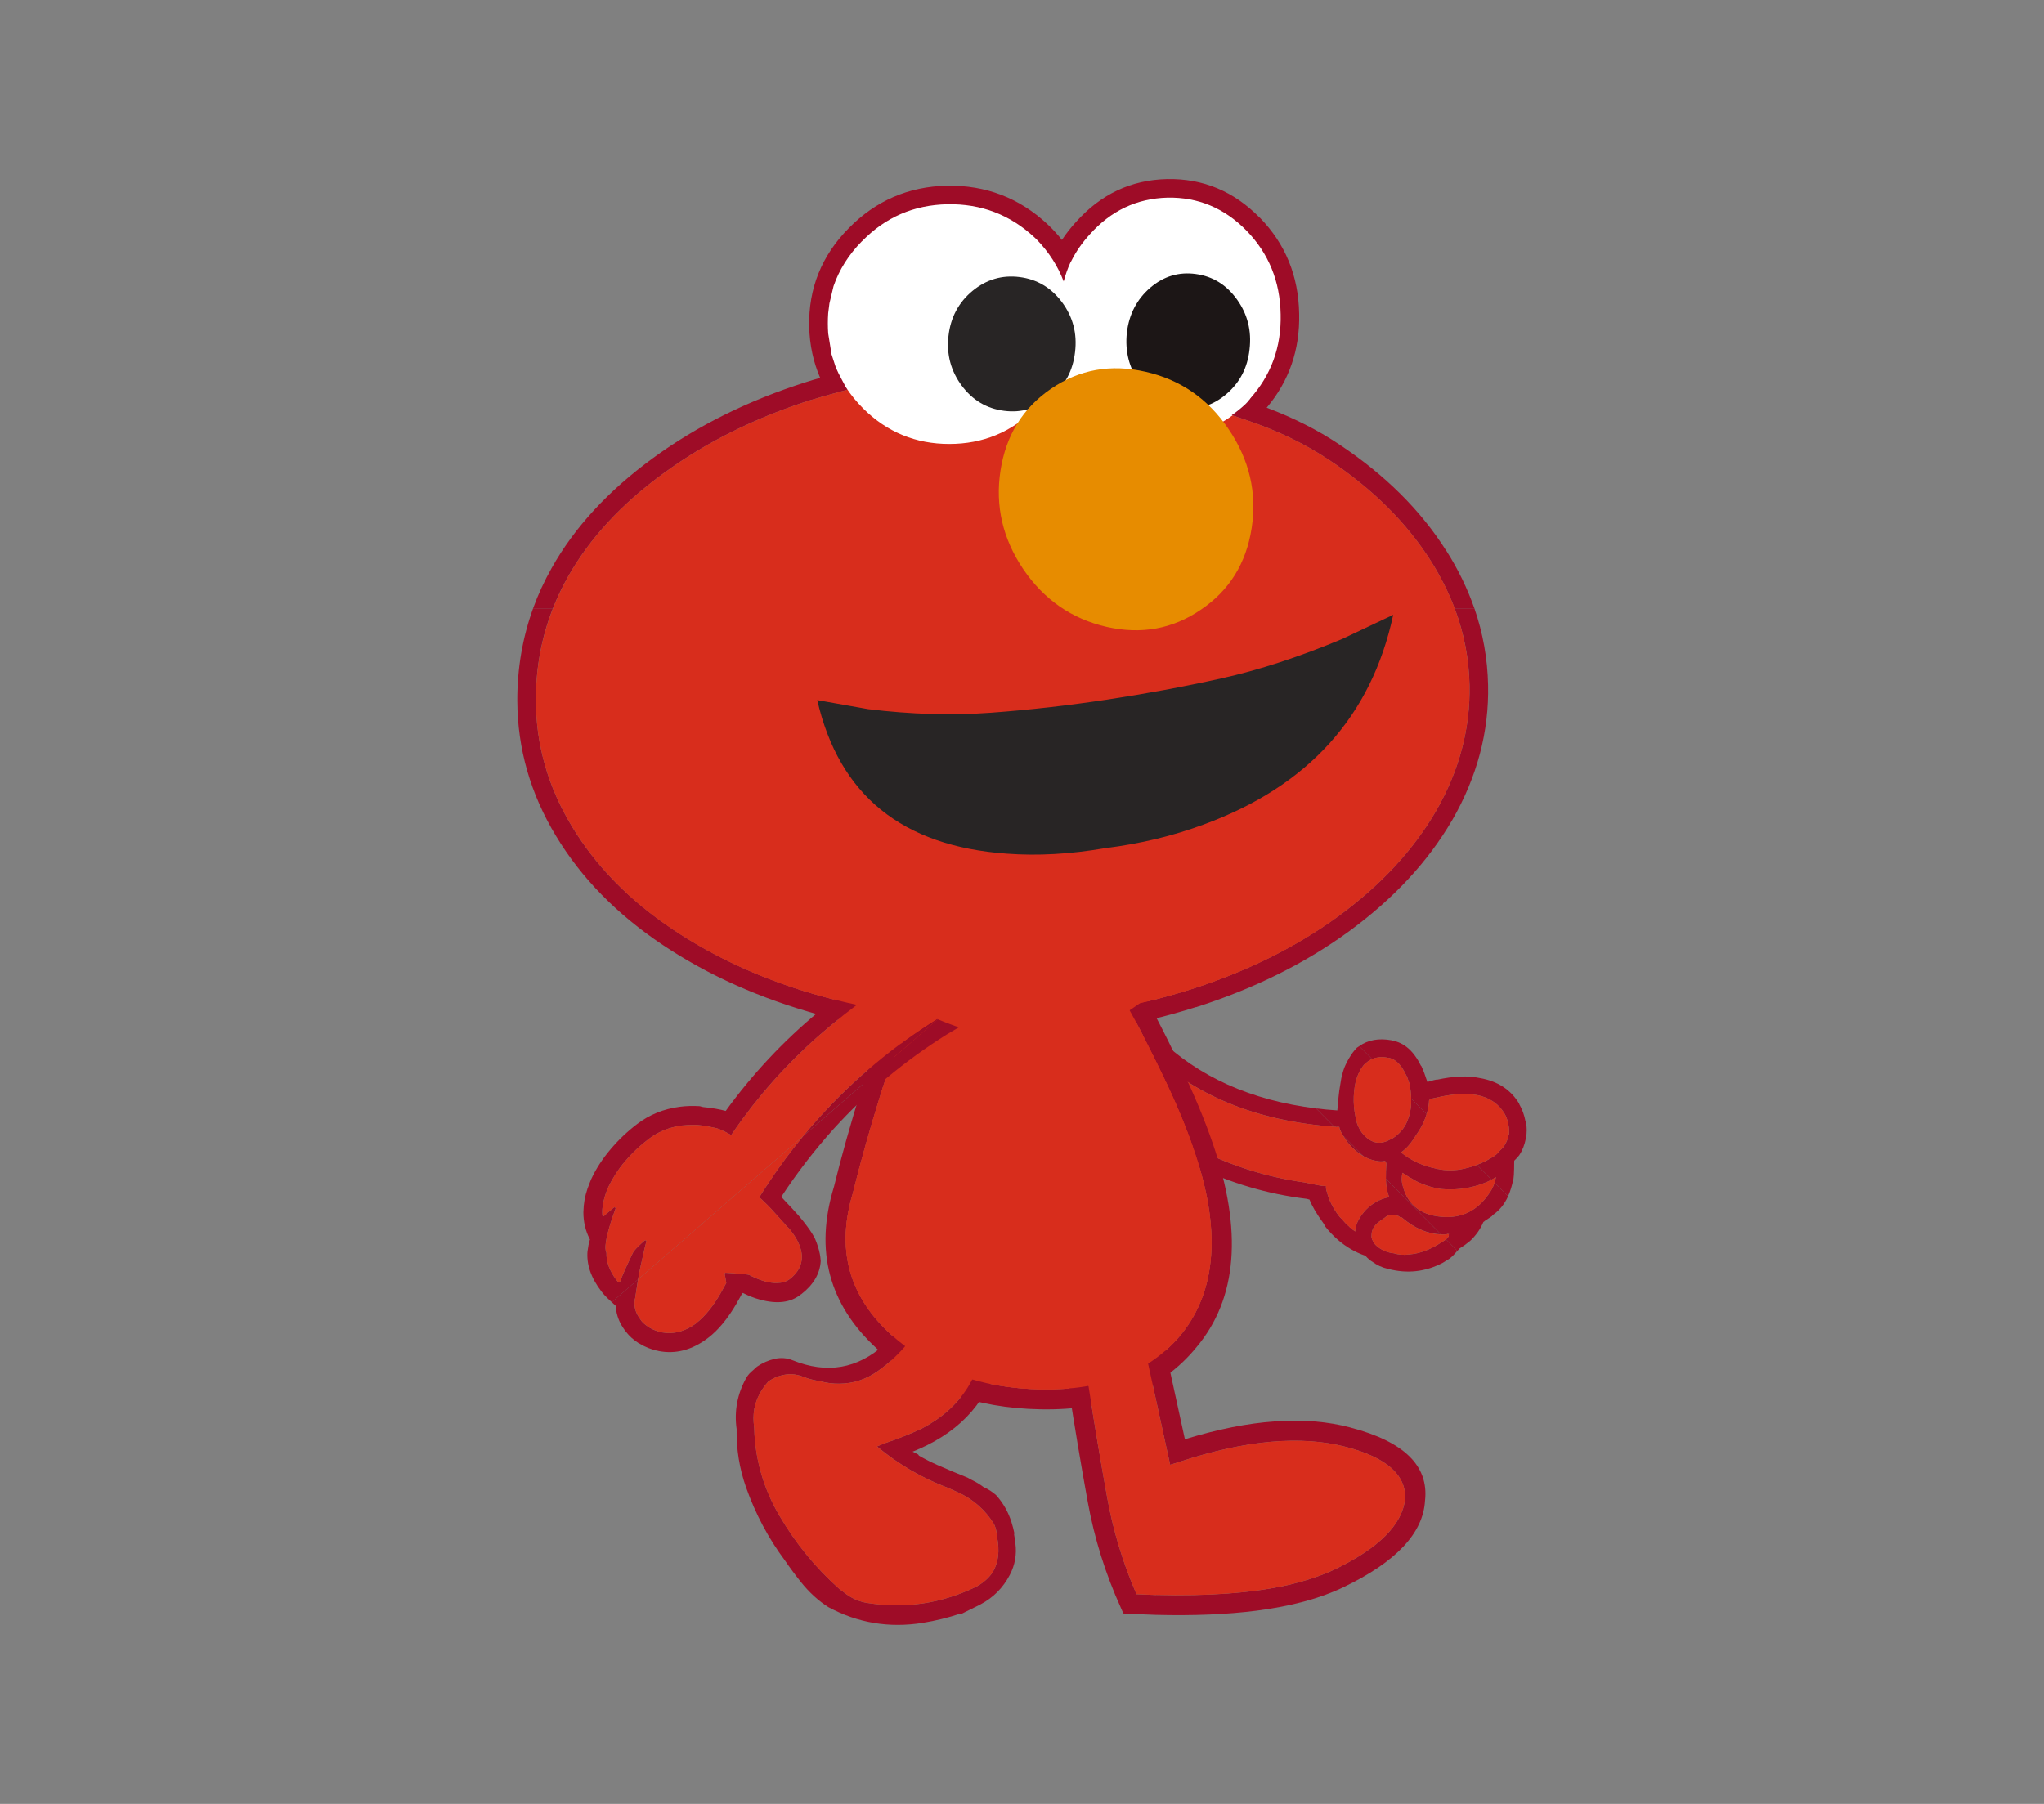 <?xml version="1.0" encoding="UTF-8" standalone="no"?>
<!-- Created with Inkscape (http://www.inkscape.org/) -->

<svg
   xmlns:dc="http://purl.org/dc/elements/1.1/"
   xmlns:cc="http://creativecommons.org/ns#"
   xmlns:rdf="http://www.w3.org/1999/02/22-rdf-syntax-ns#"
   xmlns:svg="http://www.w3.org/2000/svg"
   xmlns="http://www.w3.org/2000/svg"
   version="1.1"
   width="290"
   height="256"
   id="svg5089">
  <rect width="100%" height="100%" fill="#808080" stroke="none"/>
  <defs
     id="defs5091" />
  <g
     transform="translate(0,-224)"
     id="layer1">
    <g
       transform="translate(-540.71,-36.006)"
       id="g545">
      <path
         d="m 743.326,413.524 c 0.672,-0.203 1.072,-0.306 1.197,-0.31 0.021,0.003 0.041,0.005 0.053,-0.004 0.003,-0.021 0.003,-0.021 0.019,0.022 2.38,-0.516 4.391,-0.604 6.051,-0.238 2.556,0.434 4.434,1.662 5.624,3.674 l -0.031,0.006 0.025,0.035 c 0.432,0.756 0.721,1.564 0.884,2.45 0.021,0.003 0.032,-0.005 0.029,0.014 -0.003,0.021 -0.003,0.021 0.007,0.033 -0.012,0.009 -0.004,0.021 0.018,0.022 l 0.021,0.003 c 0.128,0.84 0.124,1.579 -0.008,2.249 -0.191,0.974 -0.495,1.777 -0.937,2.427 l 0.021,0.003 c -0.032,0.006 -0.044,0.014 -0.022,0.018 -0.214,0.273 -0.457,0.534 -0.721,0.789 l -0.013,0.029 c 0.02,0.004 0.02,0.004 0.009,0.012 -0.004,0.021 -0.006,0.041 -0.009,0.062 0,0.313 -0.002,0.646 -0.013,1.04 -0.009,0.685 -0.044,1.191 -0.1,1.529 l -0.022,0.017 c -0.179,0.872 -0.419,1.663 -0.731,2.361 l -1.919,-1.932 c 0.085,-0.251 0.138,-0.492 0.184,-0.747 -0.011,-0.011 -0.011,-0.011 -0.009,-0.031 -0.181,0.121 -0.377,0.252 -0.588,0.358 l -2.085,-2.1 c 0.712,-0.271 1.402,-0.595 2.06,-1.007 0.552,-0.312 0.939,-0.646 1.188,-1.02 0.28,-0.233 0.501,-0.475 0.671,-0.734 0.002,-0.02 0.002,-0.02 -0.006,-0.031 l 0.01,-0.008 c 0.274,-0.412 0.465,-0.908 0.583,-1.496 l 0.034,-0.006 c 0.043,-0.4 0.029,-0.85 -0.062,-1.332 -0.103,-0.638 -0.308,-1.217 -0.622,-1.748 l -0.009,-0.012 c -0.863,-1.343 -2.157,-2.191 -3.903,-2.527 l -0.032,0.006 c -1.393,-0.258 -3.112,-0.174 -5.137,0.255 l -0.012,0.009 c -0.116,0.016 -0.557,0.113 -1.308,0.284 l -0.029,-0.014 0.009,0.011 c -0.044,0.017 -0.069,0.055 -0.072,0.074 -0.022,-0.002 -0.053,0.004 -0.079,0.041 l 0.009,0.012 c -0.028,0.06 -0.054,0.097 -0.089,0.123 -0.01,0.469 -0.093,1.01 -0.253,1.593 -0.026,0.11 -0.06,0.21 -0.084,0.321 l -2.206,-2.209 c -0.016,-0.669 -0.09,-1.365 -0.229,-2.123 -0.052,-0.09 -0.081,-0.178 -0.102,-0.254 -0.13,-0.434 -0.279,-0.797 -0.467,-1.113 0.003,-0.021 -0.006,-0.032 -0.024,-0.057 -0.271,-0.546 -0.564,-1 -0.893,-1.356 -0.429,-0.464 -0.909,-0.757 -1.445,-0.88 l -0.022,0.019 0.014,-0.029 -0.034,0.026 c -0.894,-0.182 -1.661,-0.127 -2.334,0.17 l -1.829,-1.837 c 1.252,-0.886 2.788,-1.161 4.607,-0.825 0.021,0.003 0.03,0.014 0.039,0.025 1.712,0.291 3.084,1.482 4.124,3.609 l 0.032,-0.006 c 0.308,0.665 0.575,1.379 0.818,2.149 l -0.05,0.056 c 0.029,0.016 0.051,0.018 0.06,0.029 0.011,-0.009 0.032,-0.006 0.052,-0.004 0.035,0.028 0.057,0.03 0.088,0.025"
         id="path547"
         style="fill:#9e0c27" />
      <path
         d="m 747.923,425.965 c 0.802,-0.153 1.579,-0.363 2.336,-0.648 l 2.085,2.1 c -0.359,0.202 -0.747,0.369 -1.162,0.522 -1.723,0.656 -3.529,0.938 -5.404,0.844 -0.215,-0.017 -0.411,-0.032 -0.618,-0.039 -1.205,-0.182 -2.365,-0.544 -3.48,-1.088 -0.24,-0.146 -0.481,-0.292 -0.713,-0.428 -0.08,-0.032 -0.177,-0.085 -0.272,-0.141 -0.339,-0.2 -0.664,-0.41 -1.01,-0.644 -0.02,0.069 -0.027,0.132 -0.035,0.193 -0.062,0.397 -0.083,0.78 -0.029,1.163 0.574,2.98 2.439,4.603 5.578,4.885 2.851,0.264 5.111,-0.842 6.781,-3.297 0.356,-0.494 0.623,-1.012 0.778,-1.552 l 1.919,1.932 c -0.488,1.091 -1.174,1.947 -2.051,2.581 l -0.01,0.008 c -0.023,0.019 -0.056,0.025 -0.088,0.031 -0.049,0.055 -0.099,0.111 -0.141,0.199 -0.197,0.151 -0.505,0.35 -0.938,0.626 -0.084,0.081 -0.177,0.153 -0.278,0.213 -0.439,1.035 -1.081,1.949 -1.958,2.749 l -0.01,-0.011 c -0.211,0.18 -0.432,0.349 -0.629,0.499 -0.274,0.193 -0.56,0.374 -0.832,0.545 -0.078,0.115 -0.164,0.219 -0.26,0.31 l -1.616,-1.63 c 0.339,-0.278 0.462,-0.5 0.372,-0.689 0.033,-0.008 0.067,-0.033 0.094,-0.072 -0.035,0.026 -0.079,0.042 -0.128,0.025 0.002,-0.021 0.014,-0.03 0.005,-0.041 0.003,-0.021 -0.125,0.004 -0.396,0.082 -0.23,0.012 -0.438,0.006 -0.654,-0.014 l -7.825,-7.891 c 0.002,-0.72 0.016,-1.447 0.069,-2.169 0.006,-0.04 0,-0.073 -0.039,-0.099 -0.03,-0.087 -0.08,-0.178 -0.143,-0.258 -0.268,0.058 -0.562,0.081 -0.861,0.052 -0.728,-0.086 -1.407,-0.302 -2.05,-0.636 -0.059,-0.029 -0.106,-0.068 -0.153,-0.104 l -2.866,-2.882 -0.036,-0.045 c -0.181,-0.285 -0.339,-0.587 -0.461,-0.916 -0.038,-0.119 -0.055,-0.216 -0.064,-0.3 -0.195,-0.016 -0.354,-0.006 -0.471,0.01 l 0.004,-0.02 c -0.094,-0.002 -0.177,-0.013 -0.249,-0.013 l -2.58,-2.603 c 0.993,0.121 1.989,0.223 3.014,0.285 0.111,-1.39 0.215,-2.334 0.283,-2.846 0.097,-0.57 0.183,-1.133 0.275,-1.682 0.185,-0.841 0.383,-1.471 0.597,-1.91 0.295,-0.648 0.643,-1.227 1.025,-1.76 0.153,-0.209 0.363,-0.463 0.642,-0.748 l 0.021,0.004 c 0.08,-0.062 0.173,-0.135 0.264,-0.185 l 1.829,1.837 c -0.353,0.14 -0.663,0.359 -0.949,0.633 l -0.019,-0.023 c -0.626,0.646 -1.088,1.532 -1.375,2.672 -0.399,1.832 -0.352,3.672 0.125,5.493 0.025,0.202 0.08,0.417 0.178,0.619 0.142,0.351 0.316,0.676 0.527,0.975 1.18,1.542 2.519,1.896 4.022,1.076 0.186,-0.069 0.343,-0.152 0.491,-0.247 1.041,-0.705 1.745,-1.611 2.11,-2.719 0.316,-0.812 0.455,-1.783 0.425,-2.881 l 2.206,2.209 c -0.274,0.891 -0.642,1.686 -1.11,2.393 -0.606,0.963 -1.055,1.6 -1.314,1.908 -0.338,0.425 -0.743,0.809 -1.225,1.141 1.447,1.172 3.146,1.948 5.106,2.322 0.01,0.013 0.039,0.026 0.089,0.045 l 0.023,-0.019 c 1.021,0.233 2.101,0.252 3.229,0.069"
         id="path549"
         style="fill:#9e0c27" />
      <path
         d="m 737.344,427.518 c 0,-0.073 -0.001,-0.146 -0.011,-0.229 l 7.825,7.89 c -1.937,-0.08 -3.799,-0.879 -5.574,-2.406 -0.062,-0.008 -0.116,0.017 -0.161,0.03 -0.156,-0.156 -0.291,-0.236 -0.402,-0.261 -0.544,-0.135 -1.012,-0.146 -1.402,-0.031 -0.153,0.062 -0.294,0.17 -0.458,0.314 -0.093,0.071 -0.264,0.184 -0.516,0.358 -0.891,0.591 -1.338,1.28 -1.338,2.072 -0.025,0.185 -0.017,0.362 0.046,0.517 0.007,0.031 0.001,0.073 0.008,0.104 0.017,0.022 0.025,0.035 0.046,0.038 0.13,0.434 0.435,0.807 0.901,1.129 0.627,0.459 1.331,0.729 2.152,0.818 0.679,0.215 1.421,0.271 2.237,0.161 1.466,-0.128 2.968,-0.69 4.473,-1.677 0.246,-0.135 0.476,-0.291 0.672,-0.441 0.013,-0.009 0.013,-0.009 0.023,-0.018 l 1.617,1.63 c -0.357,0.422 -0.719,0.79 -1.093,1.095 -0.331,0.216 -0.658,0.412 -0.976,0.6 -2.451,1.288 -5.041,1.58 -7.779,0.862 -0.84,-0.185 -1.585,-0.534 -2.237,-1.026 -0.127,-0.068 -0.241,-0.146 -0.345,-0.233 -0.253,-0.21 -0.465,-0.415 -0.628,-0.604 -1.415,-0.479 -2.71,-1.235 -3.897,-2.256 -0.662,-0.579 -1.246,-1.197 -1.782,-1.872 l -0.021,-0.002 c -0.032,-0.068 -0.074,-0.146 -0.104,-0.234 -0.035,-0.045 -0.068,-0.112 -0.102,-0.18 -1.012,-1.395 -1.683,-2.535 -2.014,-3.421 l -0.392,-0.106 c -11.048,-1.341 -21.077,-6.203 -30.087,-14.586 -0.021,-0.002 -0.029,-0.014 -0.038,-0.025 -0.127,-0.143 -0.254,-0.282 -0.393,-0.417 l -0.898,-0.765 1.504,-1.759 0.901,0.745 c 0.168,0.147 0.354,0.318 0.545,0.521 0.018,0.022 0.035,0.046 0.056,0.048 8.397,7.822 17.75,12.448 28.034,13.898 0.628,0.125 1.266,0.262 1.916,0.389 0.396,0.084 0.783,0.136 1.161,0.123 l 0.021,0.003 c -0.013,0.247 0.004,0.437 0.049,0.569 0.036,0.119 0.073,0.238 0.108,0.357 0.282,1.09 0.824,2.183 1.638,3.27 0.134,0.174 0.27,0.326 0.42,0.451 0.331,0.409 0.688,0.778 1.062,1.1 l 0.026,0.034 c 0.009,0.011 0.009,0.011 0.018,0.022 0.279,0.246 0.562,0.471 0.83,0.652 0.033,-0.725 0.295,-1.439 0.784,-2.145 0.613,-0.93 1.384,-1.629 2.289,-2.103 0.059,-0.044 0.097,-0.091 0.122,-0.13 0.066,-0.033 0.174,-0.061 0.311,-0.072 0.138,-0.088 0.292,-0.15 0.486,-0.207 0.316,-0.113 0.597,-0.181 0.839,-0.2 -0.015,-0.045 -0.042,-0.079 -0.057,-0.123 -0.245,-0.727 -0.384,-1.485 -0.415,-2.271"
         id="path551"
         style="fill:#9e0c27" />
      <path
         d="m 731.29,421.194 2.866,2.881 c -1.198,-0.701 -2.153,-1.662 -2.866,-2.881"
         id="path553"
         style="fill:#9e0c27" />
      <path
         d="m 705.008,407.208 c 0.009,0.011 0.018,0.021 0.006,0.031 5.717,5.57 13.177,8.925 22.419,10.068 l 2.58,2.603 c -11.127,-0.821 -19.974,-4.475 -26.57,-10.952 -0.026,-0.036 -0.054,-0.07 -0.081,-0.085 -0.158,-0.156 -0.297,-0.289 -0.406,-0.407 l -0.754,-0.912 1.724,-1.521 0.768,0.883 c 0.096,0.127 0.2,0.214 0.314,0.292"
         id="path555"
         style="fill:#9e0c27" />
      <path
         d="m 750.169,415.401 0.032,-0.006 c 1.746,0.336 3.04,1.185 3.903,2.527 l 0.009,0.012 c 0.314,0.531 0.52,1.112 0.622,1.748 0.092,0.482 0.105,0.932 0.062,1.332 l -0.033,0.006 c -0.119,0.588 -0.31,1.084 -0.583,1.496 l -0.011,0.008 c 0.008,0.012 0.008,0.012 0.006,0.031 -0.17,0.26 -0.391,0.501 -0.671,0.734 -0.248,0.373 -0.636,0.707 -1.188,1.02 -1.37,0.828 -2.826,1.375 -4.396,1.655 -1.128,0.184 -2.208,0.164 -3.23,-0.064 l -0.022,0.018 c -0.05,-0.018 -0.079,-0.031 -0.089,-0.044 -1.96,-0.374 -3.659,-1.15 -5.106,-2.322 0.481,-0.332 0.887,-0.716 1.225,-1.141 0.26,-0.309 0.708,-0.945 1.314,-1.908 0.521,-0.783 0.926,-1.698 1.194,-2.714 0.16,-0.583 0.243,-1.124 0.253,-1.593 0.035,-0.024 0.061,-0.063 0.089,-0.123 l -0.009,-0.012 c 0.026,-0.037 0.058,-0.043 0.079,-0.041 0.003,-0.02 0.028,-0.058 0.072,-0.074 l -0.009,-0.011 0.029,0.014 c 0.751,-0.171 1.191,-0.269 1.308,-0.284 l 0.012,-0.009 c 2.027,-0.428 3.745,-0.512 5.138,-0.255"
         id="path557"
         style="fill:#d82d1c" />
      <path
         d="m 752.933,427.058 c -0.002,0.021 -0.002,0.021 0.008,0.031 -0.142,0.825 -0.452,1.596 -0.962,2.299 -1.67,2.455 -3.931,3.561 -6.781,3.297 -3.139,-0.281 -5.005,-1.904 -5.578,-4.885 -0.054,-0.383 -0.033,-0.766 0.029,-1.163 0.008,-0.062 0.016,-0.124 0.035,-0.192 0.346,0.232 0.671,0.442 1.009,0.643 0.097,0.056 0.193,0.109 0.273,0.141 0.231,0.136 0.473,0.282 0.713,0.428 1.115,0.544 2.274,0.906 3.48,1.088 0.207,0.007 0.403,0.022 0.619,0.039 1.873,0.094 3.681,-0.188 5.403,-0.844 0.623,-0.22 1.204,-0.519 1.752,-0.882"
         id="path559"
         style="fill:#d82d1c" />
      <path
         d="m 746.204,435.151 c 0.049,0.017 0.093,10e-4 0.128,-0.025 -0.026,0.039 -0.061,0.064 -0.094,0.072 0.09,0.189 -0.045,0.42 -0.396,0.707 -0.196,0.15 -0.426,0.308 -0.672,0.441 -1.505,0.986 -3.007,1.549 -4.472,1.677 -0.817,0.109 -1.56,0.054 -2.238,-0.161 -0.821,-0.089 -1.526,-0.359 -2.151,-0.818 -0.468,-0.322 -0.772,-0.695 -0.901,-1.129 -0.021,-0.003 -0.03,-0.016 -0.047,-0.038 -0.007,-0.031 -10e-4,-0.073 -0.008,-0.104 -0.062,-0.154 -0.07,-0.332 -0.046,-0.517 0,-0.792 0.447,-1.481 1.338,-2.072 0.252,-0.175 0.423,-0.287 0.516,-0.358 0.164,-0.145 0.305,-0.252 0.458,-0.314 0.391,-0.115 0.858,-0.104 1.402,0.031 0.111,0.024 0.245,0.104 0.402,0.261 0.045,-0.015 0.099,-0.038 0.161,-0.03 1.981,1.7 4.06,2.518 6.229,2.42 0.271,-0.078 0.399,-0.103 0.396,-0.082 0.009,0.009 -0.003,0.019 -0.005,0.039"
         id="path561"
         style="fill:#d82d1c" />
      <path
         d="m 738.383,421.501 c -0.148,0.095 -0.306,0.178 -0.491,0.247 -1.504,0.821 -2.843,0.466 -4.022,-1.076 -0.211,-0.299 -0.386,-0.624 -0.527,-0.975 -0.098,-0.202 -0.152,-0.417 -0.178,-0.619 -0.477,-1.821 -0.524,-3.661 -0.125,-5.493 0.287,-1.139 0.749,-2.025 1.375,-2.672 l 0.019,0.024 c 0.827,-0.818 1.925,-1.089 3.283,-0.804 l 0.034,-0.026 -0.014,0.029 0.022,-0.019 c 0.536,0.123 1.017,0.416 1.445,0.88 0.328,0.357 0.621,0.811 0.893,1.357 0.019,0.023 0.027,0.035 0.024,0.056 0.188,0.316 0.337,0.68 0.467,1.113 0.021,0.076 0.051,0.164 0.102,0.254 0.379,2.008 0.313,3.676 -0.196,5.004 -0.366,1.109 -1.07,2.015 -2.111,2.72"
         id="path563"
         style="fill:#d82d1c" />
      <path
         d="m 737.402,425.119 c -0.054,0.796 -0.065,1.596 -0.059,2.398 0.031,0.786 0.17,1.544 0.417,2.273 0.015,0.044 0.042,0.078 0.057,0.122 -0.242,0.021 -0.522,0.088 -0.839,0.201 -0.194,0.057 -0.348,0.119 -0.486,0.207 -0.137,0.012 -0.244,0.039 -0.311,0.072 -0.026,0.038 -0.063,0.086 -0.122,0.13 -0.905,0.474 -1.676,1.173 -2.289,2.103 -0.489,0.705 -0.751,1.42 -0.784,2.145 -0.268,-0.182 -0.551,-0.406 -0.83,-0.652 -0.009,-0.012 -0.009,-0.012 -0.018,-0.022 l -0.026,-0.034 c -0.375,-0.321 -0.731,-0.691 -1.063,-1.1 -0.149,-0.125 -0.285,-0.277 -0.418,-0.451 -0.814,-1.087 -1.356,-2.18 -1.639,-3.27 -0.035,-0.119 -0.072,-0.238 -0.108,-0.357 -0.044,-0.133 -0.062,-0.322 -0.049,-0.569 l -0.021,-0.003 c -0.378,0.013 -0.766,-0.039 -1.161,-0.123 -0.65,-0.127 -1.287,-0.264 -1.916,-0.389 -10.284,-1.45 -19.637,-6.077 -28.034,-13.898 l 5.657,-5.028 c 0.028,0.015 0.056,0.049 0.082,0.085 6.641,6.536 15.58,10.191 26.819,10.965 l -0.004,0.02 c 0.117,-0.016 0.275,-0.025 0.471,-0.011 0.01,0.084 0.027,0.182 0.064,0.301 0.122,0.329 0.28,0.631 0.461,0.916 l 0.036,0.046 c 0.748,1.266 1.751,2.264 3.02,2.984 0.643,0.334 1.321,0.55 2.051,0.636 0.298,0.029 0.593,0.006 0.86,-0.052 0.062,0.08 0.112,0.171 0.143,0.258 0.038,0.024 0.045,0.057 0.039,0.097"
         id="path565"
         style="fill:#d82d1c" />
      <path
         d="m 686.829,396.079 c -8.705,-0.019 -14.456,1.769 -17.251,5.325 -2.778,3.344 -4.991,7.696 -6.636,13.075 -1.592,5.15 -2.901,9.804 -3.91,13.943 -2.778,9.078 -0.726,16.757 6.157,23.038 l 0.018,0.018 c 6.069,5.521 13.784,8.37 23.145,8.529 9.768,0.177 17.128,-2.743 22.064,-8.759 5.857,-6.918 6.636,-16.598 2.336,-29.036 -1.15,-3.345 -2.637,-6.919 -4.459,-10.688 -2.495,-5.255 -4.478,-9.042 -5.929,-11.342 -1.503,-2.724 -6.67,-4.085 -15.535,-4.103 m 0,2.83 c 7.396,0.018 11.768,0.938 13.13,2.777 1.397,2.248 3.327,5.929 5.786,11.06 1.769,3.663 3.22,7.131 4.335,10.387 3.893,11.253 3.273,20.03 -1.841,26.311 -4.458,5.31 -11.076,7.892 -19.835,7.733 -8.617,-0.16 -15.713,-2.762 -21.304,-7.804 -5.999,-5.484 -7.786,-12.19 -5.361,-20.117 0,-0.035 0,-0.071 0.017,-0.089 1.01,-4.105 2.303,-8.724 3.894,-13.854 1.522,-4.973 3.557,-9.007 6.105,-12.103 2.493,-2.886 7.519,-4.318 15.074,-4.301"
         id="path567"
         style="fill:#9e0c27" />
      <path
         d="m 699.959,401.687 c -1.362,-1.84 -5.733,-2.76 -13.13,-2.777 -7.555,-0.018 -12.581,1.415 -15.074,4.301 -2.549,3.096 -4.583,7.13 -6.105,12.103 -1.592,5.131 -2.885,9.749 -3.894,13.854 -0.017,0.019 -0.017,0.054 -0.017,0.09 -2.425,7.927 -0.638,14.632 5.361,20.117 5.591,5.042 12.687,7.644 21.304,7.804 8.759,0.158 15.377,-2.424 19.835,-7.733 5.115,-6.28 5.733,-15.058 1.841,-26.311 -1.115,-3.256 -2.566,-6.724 -4.335,-10.387 -2.459,-5.133 -4.389,-8.813 -5.786,-11.061"
         id="path569"
         style="fill:#d82d1c" />
      <path
         d="m 647.03,454.946 c -0.173,0.19 -0.316,0.389 -0.437,0.593 -1.271,2.279 -1.729,4.7 -1.372,7.264 -0.047,2.853 0.398,5.614 1.341,8.286 1.327,3.753 3.156,7.203 5.499,10.347 0.718,1.053 1.484,2.085 2.294,3.096 1.186,1.479 2.485,2.661 3.89,3.55 4.158,2.24 8.61,2.98 13.353,2.229 1.824,-0.294 3.604,-0.729 5.348,-1.305 0.062,0.011 0.124,0.018 0.185,0.021 0.858,-0.435 1.743,-0.874 2.653,-1.315 0.015,-0.012 0.029,-0.019 0.048,-0.029 1.809,-0.956 3.188,-2.345 4.142,-4.168 0.744,-1.416 1.008,-2.924 0.795,-4.517 -0.039,-0.393 -0.101,-0.799 -0.181,-1.215 0.012,-0.069 0.023,-0.141 0.033,-0.217 -0.111,-0.524 -0.245,-1.039 -0.403,-1.542 -0.444,-1.425 -1.168,-2.701 -2.172,-3.827 -0.528,-0.475 -1.121,-0.855 -1.78,-1.144 -0.467,-0.359 -0.967,-0.668 -1.495,-0.928 -0.28,-0.133 -0.555,-0.28 -0.815,-0.435 -1.421,-0.568 -2.823,-1.157 -4.212,-1.765 -0.938,-0.415 -1.822,-0.86 -2.654,-1.343 -0.039,-0.054 -0.075,-0.111 -0.111,-0.165 -0.26,-0.141 -0.522,-0.277 -0.791,-0.403 0.299,-0.111 0.59,-0.233 0.874,-0.374 0.007,0.004 0.01,0.004 0.014,0.007 6.196,-2.725 9.972,-7.095 11.332,-13.104 -0.019,-0.543 -0.059,-1.086 -0.119,-1.633 -0.187,-1.801 -0.78,-3.412 -1.777,-4.841 0.005,0.076 0.009,0.151 0.012,0.227 0.011,0.271 0.019,0.54 0.019,0.81 v 0.004 c 0,0.456 -0.012,0.906 -0.036,1.349 -0.359,6.556 -3.362,11.316 -9.013,14.276 -1.712,0.802 -3.47,1.496 -5.274,2.089 l -1.083,0.453 c 3.035,2.536 6.418,4.507 10.151,5.909 0.464,0.209 0.921,0.417 1.378,0.621 2.139,0.978 3.833,2.479 5.089,4.502 0.251,0.555 0.383,1.134 0.402,1.737 0.417,2.04 0.212,3.741 -0.619,5.097 -0.528,0.78 -1.266,1.442 -2.215,1.984 -4.944,2.425 -10.12,3.212 -15.521,2.362 -1.271,-0.2 -2.408,-0.719 -3.413,-1.552 -0.189,-0.134 -0.377,-0.268 -0.56,-0.407 -3.406,-3.031 -6.269,-6.538 -8.588,-10.52 -2.057,-3.523 -3.219,-7.317 -3.484,-11.382 -0.019,-0.359 -0.032,-0.719 -0.044,-1.082 -0.136,-0.885 -0.133,-1.736 0.016,-2.557 0,-0.047 0,-0.09 0.003,-0.136 0.007,-0.005 0.014,-0.014 0.025,-0.016 0.271,-1.349 0.92,-2.604 1.956,-3.771 0.384,-0.273 0.798,-0.497 1.244,-0.673 0.226,-0.083 0.461,-0.154 0.698,-0.213 0.995,-0.254 1.971,-0.193 2.931,0.177 0.831,0.327 1.661,0.543 2.492,0.655 0.845,0.246 1.763,0.367 2.751,0.355 1.959,-0.021 3.751,-0.607 5.38,-1.755 1.617,-1.14 3.053,-2.482 4.308,-4.021 0.689,-0.846 1.187,-1.791 1.493,-2.834 0.254,-1.096 0.067,-2.212 -0.562,-3.352 -0.036,-0.062 -0.071,-0.125 -0.104,-0.188 -0.104,-0.143 -0.206,-0.279 -0.31,-0.412 -0.007,-0.004 -0.014,-0.008 -0.018,-0.016 -0.144,-0.187 -0.288,-0.359 -0.435,-0.518 -0.051,-0.054 -0.102,-0.107 -0.155,-0.158 -0.032,-0.035 -0.068,-0.076 -0.108,-0.115 0.012,0.098 0.022,0.188 0.033,0.273 0.018,0.166 0.029,0.334 0.032,0.503 0.04,0.929 -0.101,1.835 -0.42,2.72 -0.231,0.561 -0.491,1.107 -0.781,1.643 -0.55,1.003 -1.21,1.892 -1.975,2.665 -3.829,3.463 -8.178,4.208 -13.046,2.24 -0.82,-0.335 -1.68,-0.396 -2.575,-0.19 -0.888,0.209 -1.708,0.572 -2.464,1.094 -0.176,0.145 -0.345,0.295 -0.503,0.457 -0.204,0.165 -0.4,0.346 -0.589,0.543"
         id="path571"
         style="fill:#9e0c27" />
      <path
         d="m 651.651,455.183 c -0.237,0.059 -0.473,0.13 -0.698,0.213 -0.447,0.176 -0.859,0.399 -1.244,0.673 -1.037,1.168 -1.686,2.423 -1.957,3.771 -0.011,0.003 -0.018,0.011 -0.024,0.015 -0.003,0.047 -0.003,0.09 -0.003,0.137 -0.148,0.82 -0.151,1.671 -0.016,2.557 0.012,0.363 0.025,0.723 0.043,1.082 0.267,4.064 1.429,7.858 3.485,11.382 2.319,3.981 5.182,7.487 8.588,10.52 0.183,0.14 0.37,0.273 0.561,0.407 1.004,0.833 2.141,1.352 3.411,1.552 5.402,0.85 10.578,0.062 15.522,-2.362 0.949,-0.542 1.686,-1.204 2.215,-1.984 0.831,-1.356 1.036,-3.057 0.619,-5.097 -0.019,-0.604 -0.151,-1.183 -0.402,-1.737 -1.256,-2.024 -2.949,-3.524 -5.089,-4.502 -0.457,-0.204 -0.914,-0.412 -1.378,-0.621 -3.733,-1.403 -7.116,-3.374 -10.151,-5.909 l 1.082,-0.453 c 1.806,-0.593 3.563,-1.288 5.275,-2.089 5.65,-2.96 8.653,-7.721 9.013,-14.277 0.024,-0.441 0.036,-0.892 0.036,-1.348 v -0.004 c 0,-0.27 -0.008,-0.539 -0.019,-0.81 -0.003,-0.075 -0.007,-0.15 -0.011,-0.227 -0.036,-0.054 -0.071,-0.104 -0.104,-0.151 -0.03,-0.004 -0.058,-0.004 -0.087,-0.004 -0.068,-0.117 -0.147,-0.229 -0.237,-0.342 -1.146,-1.491 -2.693,-2.409 -4.64,-2.756 -1.553,-0.28 -3.118,-0.293 -4.688,-0.037 -0.075,-0.061 -0.176,-0.084 -0.303,-0.068 -0.184,0.028 -0.37,0.062 -0.561,0.101 -0.062,0.011 -0.119,0.021 -0.177,0.039 -0.114,0.047 -0.212,0.134 -0.292,0.267 0.055,0.051 0.105,0.104 0.156,0.158 0.146,0.158 0.291,0.331 0.435,0.518 0.004,0.008 0.011,0.012 0.018,0.016 0.104,0.133 0.205,0.269 0.309,0.412 0.034,0.062 0.069,0.126 0.105,0.188 0.629,1.14 0.816,2.256 0.561,3.352 -0.306,1.043 -0.803,1.988 -1.492,2.833 -1.255,1.54 -2.69,2.882 -4.308,4.021 -1.629,1.147 -3.421,1.733 -5.38,1.755 -0.988,0.012 -1.906,-0.109 -2.751,-0.355 -0.831,-0.112 -1.661,-0.328 -2.492,-0.655 -0.959,-0.375 -1.935,-0.435 -2.93,-0.181"
         id="path573"
         style="fill:#d82d1c" />
      <path
         d="m 669.377,443.772 c 0.003,0.004 0.003,0.004 0.003,0.007 -0.003,-0.169 -0.015,-0.337 -0.032,-0.503 -0.029,0.076 -0.051,0.154 -0.064,0.237 -0.007,0.044 0,0.087 0.018,0.126 0.02,0.04 0.046,0.087 0.075,0.133"
         id="path575"
         style="fill:#d82d1c" />
      <path
         d="m 690.312,442.052 -0.142,-1.195 12.765,-3.584 5.887,26.985 c 9.224,-2.846 17.091,-3.39 23.583,-1.646 l -0.019,0.003 c 7.528,1.978 11.037,5.406 10.511,10.31 l -0.004,-0.018 c -0.221,4.641 -4.097,8.765 -11.631,12.374 -3.259,1.562 -7.353,2.669 -12.3,3.306 -4.159,0.526 -8.909,0.727 -14.289,0.587 -1.198,-0.038 -2.434,-0.087 -3.707,-0.144 l -0.874,-0.053 -0.343,-0.775 c -2.203,-4.854 -3.774,-9.877 -4.72,-15.103 -0.951,-5.242 -1.832,-10.499 -2.645,-15.771 -0.789,-5.076 -1.472,-10.159 -2.072,-15.276 m 17.905,25.358 -1.486,0.472 -5.907,-27.088 -7.571,2.139 c 0.562,4.676 1.209,9.332 1.923,13.958 0.809,5.254 1.684,10.476 2.63,15.701 0.856,4.704 2.24,9.262 4.148,13.655 0.962,0.033 1.889,0.073 2.815,0.115 l -0.02,-0.014 c 7.354,0.193 13.528,-0.267 18.506,-1.359 2.579,-0.594 4.839,-1.335 6.792,-2.247 6.287,-3.024 9.624,-6.369 10.029,-10.039 0.117,-3.413 -2.686,-5.872 -8.401,-7.363 -6.382,-1.657 -14.2,-0.963 -23.458,2.07"
         id="path577"
         style="fill:#9e0c27" />
      <path
         d="m 706.73,467.882 1.486,-0.472 c 9.258,-3.033 17.076,-3.728 23.458,-2.07 5.716,1.491 8.518,3.95 8.401,7.363 -0.406,3.67 -3.742,7.015 -10.029,10.039 -1.953,0.912 -4.213,1.653 -6.793,2.247 -4.977,1.093 -11.15,1.553 -18.505,1.359 l 0.02,0.013 c -0.927,-0.042 -1.854,-0.081 -2.815,-0.114 -1.909,-4.394 -3.292,-8.951 -4.148,-13.655 -0.946,-5.226 -1.821,-10.447 -2.63,-15.701 -0.715,-4.626 -1.36,-9.282 -1.924,-13.958 l 7.572,-2.139 5.907,27.088 z"
         id="path579"
         style="fill:#d82d1c" />
      <path
         d="m 719.445,290.883 h -0.018 c -3.668,-3.734 -8.045,-5.561 -13.129,-5.462 h -0.016 c -5.083,0.115 -9.394,2.139 -12.914,6.087 -0.74,0.806 -1.416,1.662 -1.991,2.55 -0.624,-0.79 -1.316,-1.547 -2.09,-2.27 -3.981,-3.702 -8.719,-5.511 -14.196,-5.429 -5.496,0.114 -10.151,2.138 -13.968,6.037 -3.834,3.883 -5.71,8.522 -5.611,13.935 0.066,2.632 0.593,5.067 1.563,7.304 -0.675,0.181 -1.366,0.395 -2.041,0.609 -8.177,2.599 -15.415,6.185 -21.684,10.775 -6.333,4.623 -11.121,9.806 -14.362,15.58 -1.052,1.859 -1.941,3.784 -2.647,5.742 h 2.812 c 0.593,-1.514 1.299,-2.995 2.122,-4.458 3.076,-5.463 7.617,-10.382 13.622,-14.742 6.055,-4.425 13.031,-7.88 20.927,-10.397 v 0.017 c 1.135,-0.362 2.304,-0.691 3.487,-1.003 l 1.597,-0.444 -0.05,-0.099 h 0.033 c 0.082,0.017 0.181,0.032 0.263,0.049 0.725,0.065 1.267,-0.132 1.63,-0.609 -0.033,-0.049 -0.066,-0.082 -0.1,-0.065 -0.082,0 -0.147,0 -0.213,0.016 0,-0.066 0,-0.132 -0.017,-0.181 0,-0.05 -0.017,-0.115 -0.05,-0.165 -0.132,-0.181 -0.297,-0.213 -0.51,-0.098 -0.33,0.164 -0.658,0.23 -0.987,0.198 -0.033,-0.018 -0.065,-0.05 -0.083,-0.067 -0.016,-0.016 -0.016,-0.049 -0.016,-0.065 0,-0.05 0,-0.083 0.016,-0.116 0.018,-0.065 0.05,-0.131 0.083,-0.181 0.017,-0.016 0.033,-0.049 0.049,-0.082 v -0.066 -0.082 c -0.016,-0.033 -0.032,-0.066 -0.049,-0.083 -0.148,-0.213 -0.264,-0.443 -0.361,-0.657 -0.083,-0.181 -0.182,-0.363 -0.28,-0.543 -0.017,-0.034 -0.033,-0.066 -0.05,-0.082 -0.065,-0.182 -0.132,-0.379 -0.198,-0.559 -0.081,-0.313 -0.197,-0.593 -0.328,-0.873 -0.165,-0.312 -0.279,-0.641 -0.346,-0.987 -0.082,-0.312 -0.164,-0.641 -0.247,-0.954 -0.016,-0.017 -0.016,-0.05 -0.033,-0.082 -0.017,-1.35 0.033,-2.764 0.116,-4.245 0.049,-1.135 0.263,-2.237 0.642,-3.29 0.807,-2.303 2.089,-4.393 3.816,-6.252 1.53,-1.645 3.356,-2.928 5.512,-3.85 0.511,-0.214 1.037,-0.312 1.579,-0.279 2.847,0.197 5.396,-0.181 7.618,-1.119 l -0.05,-0.082 h 0.033 c 0.329,-0.066 0.674,-0.115 1.02,-0.164 1.579,0.345 3.093,0.904 4.557,1.711 1.941,1.069 3.406,2.615 4.409,4.639 0.544,1.102 1.234,2.089 2.073,2.928 -0.016,0.444 0.05,0.873 0.23,1.267 0.115,0.017 0.214,0.066 0.313,0.132 0.016,0.016 0.016,0.033 0.016,0.082 -0.016,0.049 -0.016,0.099 -0.016,0.148 0.016,0.066 0.064,0.115 0.114,0.165 v 0.214 c 0.214,0 0.395,-0.05 0.575,-0.149 0.05,-0.016 0.116,-0.016 0.165,-0.033 0.083,-0.049 0.148,-0.131 0.197,-0.214 0.05,-0.082 0.099,-0.197 0.116,-0.312 0.03,-0.066 0.065,-0.131 0.081,-0.197 0.181,-0.51 0.362,-1.02 0.543,-1.547 0.428,-0.51 0.806,-1.118 1.119,-1.826 0.511,-1.135 1.185,-2.155 2.007,-3.06 0.823,-0.904 1.728,-1.694 2.732,-2.385 1.693,-1.201 3.388,-1.827 5.05,-1.909 0.478,0.05 0.921,-0.033 1.365,-0.23 0.182,-0.082 0.362,-0.148 0.543,-0.198 2.697,-0.246 5.33,0.198 7.881,1.317 1.414,0.625 2.632,1.497 3.668,2.632 3.998,4.392 5.479,9.493 4.476,15.284 -0.511,2.879 -1.562,5.512 -3.16,7.864 -0.229,0.542 -0.575,1.036 -1.052,1.481 -0.609,0.559 -1.234,1.069 -1.893,1.513 l 1.99,0.674 c 4.427,1.481 8.357,3.373 11.812,5.676 6.17,4.096 10.99,8.885 14.445,14.33 1.398,2.204 2.518,4.459 3.388,6.745 h 2.798 c -0.971,-2.78 -2.287,-5.511 -3.966,-8.16 v 0.016 c -3.618,-5.741 -8.686,-10.792 -15.2,-15.119 -3.076,-2.056 -6.499,-3.783 -10.299,-5.215 3.176,-3.768 4.722,-8.209 4.606,-13.326 -0.094,-5.38 -1.952,-9.92 -5.588,-13.655"
         id="path581"
         style="fill:#9e0c27" />
      <path
         d="m 619.154,346.34 h -2.812 c -1.498,4.163 -2.256,8.539 -2.238,13.145 0.033,6.762 1.858,13.161 5.494,19.166 3.587,5.956 8.638,11.105 15.136,15.449 6.466,4.326 13.853,7.616 22.16,9.904 8.571,2.335 17.504,3.422 26.816,3.24 9.328,-0.18 18.229,-1.628 26.701,-4.326 v 0.018 c 8.21,-2.617 15.448,-6.203 21.716,-10.776 6.303,-4.623 11.172,-9.855 14.594,-15.728 v -0.017 h 0.017 c 3.537,-6.153 5.249,-12.552 5.1,-19.215 -0.081,-3.718 -0.724,-7.338 -1.94,-10.858 H 747.1 c 1.333,3.52 2.024,7.156 2.106,10.907 0.115,6.186 -1.465,12.142 -4.755,17.85 -3.241,5.577 -7.864,10.546 -13.868,14.939 -6.055,4.408 -13.047,7.863 -20.96,10.381 -8.243,2.615 -16.896,4.014 -25.961,4.195 -9.065,0.18 -17.752,-0.873 -26.076,-3.144 -8.013,-2.188 -15.152,-5.381 -21.388,-9.558 -6.169,-4.114 -10.939,-8.983 -14.346,-14.627 -3.372,-5.577 -5.084,-11.516 -5.116,-17.817 -0.016,-4.622 0.789,-8.998 2.418,-13.128"
         id="path583"
         style="fill:#9e0c27" />
      <path
         d="m 749.205,357.25 c -0.082,-3.619 -0.74,-7.14 -1.975,-10.546 -0.871,-2.418 -2.056,-4.787 -3.52,-7.107 -3.455,-5.445 -8.276,-10.233 -14.445,-14.329 -3.456,-2.304 -7.386,-4.196 -11.812,-5.677 l -1.99,-0.674 c -0.065,0.049 -0.132,0.083 -0.197,0.132 -0.148,0.082 -0.313,0.148 -0.478,0.197 -0.065,0 -0.099,-0.033 -0.099,-0.082 -0.016,-0.049 -0.032,-0.099 -0.049,-0.148 -0.017,-0.016 -0.017,-0.033 -0.017,-0.05 0.033,-0.032 0.065,-0.065 0.099,-0.082 -0.018,-0.016 -0.018,-0.016 -0.018,-0.033 -0.016,-0.049 -0.064,-0.066 -0.13,-0.049 -0.033,0 -0.066,-0.017 -0.083,-0.033 0.083,-0.148 0.213,-0.296 0.395,-0.411 0.116,-0.082 0.248,-0.165 0.396,-0.247 0.033,-0.017 0.065,-0.049 0.099,-0.066 0.017,0 0.033,0 0.05,0.017 h 0.032 0.033 c 0.033,-0.017 0.064,-0.05 0.082,-0.099 0.017,-0.049 0.033,-0.082 0.082,-0.098 0.033,-0.017 0.065,-0.033 0.1,-0.05 0.016,0.017 0.016,0.05 0.032,0.066 0.247,-0.247 0.51,-0.477 0.79,-0.708 0.56,-0.477 0.986,-1.036 1.3,-1.711 0.082,-0.181 0.181,-0.312 0.296,-0.427 0.1,0.164 0.082,0.361 -0.065,0.609 -0.115,0.18 -0.247,0.377 -0.379,0.575 -0.082,0.115 -0.165,0.231 -0.247,0.346 0.165,-0.1 0.329,-0.231 0.478,-0.411 0.148,-0.165 0.262,-0.346 0.378,-0.527 0.05,-0.083 0.116,-0.099 0.197,-0.049 -0.048,0.114 -0.081,0.23 -0.132,0.345 1.598,-2.352 2.649,-4.985 3.16,-7.864 1.003,-5.79 -0.478,-10.892 -4.476,-15.284 -1.036,-1.135 -2.254,-2.007 -3.669,-2.632 -2.55,-1.119 -5.183,-1.563 -7.88,-1.316 -0.181,0.049 -0.361,0.115 -0.543,0.197 -0.444,0.197 -0.888,0.28 -1.365,0.23 -1.662,0.082 -3.356,0.708 -5.05,1.909 -1.005,0.691 -1.909,1.481 -2.733,2.385 -0.821,0.906 -1.495,1.925 -2.006,3.06 -0.313,0.708 -0.691,1.316 -1.12,1.827 -0.18,0.526 -0.361,1.036 -0.542,1.546 -0.016,0.066 -0.05,0.132 -0.082,0.197 -0.017,0.115 -0.065,0.231 -0.115,0.313 -0.049,0.082 -0.114,0.165 -0.197,0.214 -0.049,0.016 -0.114,0.016 -0.165,0.033 -0.181,0.098 -0.361,0.148 -0.575,0.148 v -0.214 c -0.05,-0.049 -0.099,-0.099 -0.115,-0.165 0,-0.049 0,-0.098 0.017,-0.148 0,-0.049 0,-0.066 -0.017,-0.082 -0.099,-0.066 -0.197,-0.115 -0.312,-0.131 -0.181,-0.395 -0.246,-0.823 -0.23,-1.268 -0.839,-0.838 -1.529,-1.826 -2.073,-2.928 -1.003,-2.024 -2.468,-3.57 -4.409,-4.639 -1.464,-0.807 -2.978,-1.366 -4.558,-1.711 -0.345,0.049 -0.689,0.099 -1.019,0.164 l 0.017,0.083 c -2.222,0.937 -4.771,1.316 -7.618,1.118 -0.542,-0.033 -1.068,0.066 -1.579,0.28 -2.155,0.922 -3.981,2.204 -5.512,3.849 -1.728,1.86 -3.01,3.949 -3.816,6.252 -0.379,1.053 -0.593,2.155 -0.642,3.29 -0.082,1.481 -0.132,2.896 -0.116,4.245 0.018,0.033 0.018,0.066 0.033,0.082 0.083,0.313 0.165,0.642 0.247,0.954 0.066,0.346 0.181,0.675 0.346,0.988 0.132,0.279 0.247,0.559 0.328,0.872 0.066,0.181 0.133,0.378 0.198,0.559 0.017,0.017 0.033,0.049 0.049,0.082 0.1,0.181 0.198,0.362 0.281,0.543 0.097,0.214 0.213,0.444 0.361,0.658 0.017,0.017 0.033,0.049 0.049,0.083 v 0.082 0.066 c -0.016,0.032 -0.032,0.065 -0.049,0.082 -0.033,0.049 -0.065,0.115 -0.083,0.18 -0.017,0.034 -0.017,0.066 -0.017,0.116 0,0.017 0,0.049 0.017,0.065 0.018,0.017 0.05,0.05 0.083,0.067 0.329,0.032 0.657,-0.034 0.987,-0.198 0.213,-0.115 0.378,-0.082 0.51,0.099 0.033,0.049 0.05,0.114 0.05,0.164 0.017,0.05 0.017,0.116 0.017,0.181 0.065,-0.016 0.131,-0.016 0.212,-0.016 0.034,-0.017 0.067,0.016 0.101,0.066 -0.363,0.476 -0.905,0.674 -1.63,0.608 -0.082,-0.016 -0.181,-0.032 -0.264,-0.049 h -0.032 l 0.05,0.099 -1.597,0.444 c -1.184,0.312 -2.353,0.641 -3.487,1.003 v -0.016 c -7.896,2.517 -14.872,5.971 -20.927,10.397 -6.006,4.359 -10.547,9.278 -13.622,14.741 -0.872,1.563 -1.628,3.175 -2.254,4.82 -1.529,4.03 -2.303,8.275 -2.287,12.767 0.031,6.301 1.743,12.24 5.115,17.817 3.406,5.643 8.178,10.513 14.347,14.626 6.235,4.178 13.375,7.369 21.388,9.558 8.324,2.271 17.011,3.323 26.076,3.144 9.064,-0.182 17.718,-1.58 25.961,-4.195 7.913,-2.518 14.905,-5.973 20.96,-10.381 6.004,-4.393 10.627,-9.361 13.868,-14.938 3.287,-5.709 4.867,-11.665 4.752,-17.851"
         id="path585"
         style="fill:#d82d1c" />
      <path
         d="m 718.539,315.577 c -0.081,-0.049 -0.147,-0.033 -0.197,0.049 -0.116,0.181 -0.229,0.362 -0.378,0.527 -0.148,0.181 -0.312,0.312 -0.478,0.411 0.082,-0.115 0.165,-0.23 0.247,-0.345 0.132,-0.198 0.264,-0.395 0.379,-0.576 0.147,-0.247 0.165,-0.444 0.065,-0.609 -0.115,0.115 -0.214,0.247 -0.296,0.427 -0.313,0.676 -0.74,1.234 -1.3,1.712 -0.28,0.23 -0.543,0.46 -0.79,0.708 -0.017,-0.017 -0.017,-0.05 -0.032,-0.067 -0.034,0.017 -0.066,0.033 -0.1,0.05 -0.049,0.017 -0.065,0.049 -0.082,0.098 -0.018,0.05 -0.049,0.083 -0.082,0.099 h -0.033 -0.032 c -0.017,-0.016 -0.034,-0.016 -0.05,-0.016 -0.033,0.016 -0.065,0.049 -0.099,0.065 -0.147,0.082 -0.279,0.165 -0.396,0.247 -0.182,0.116 -0.312,0.263 -0.395,0.411 0.017,0.017 0.05,0.033 0.083,0.033 0.065,-0.016 0.114,0 0.13,0.049 0,0.018 0,0.018 0.018,0.034 -0.033,0.016 -0.065,0.049 -0.099,0.082 0,0.016 0,0.033 0.017,0.049 0.017,0.049 0.033,0.099 0.049,0.148 0,0.05 0.033,0.082 0.099,0.082 0.164,-0.049 0.329,-0.114 0.478,-0.197 0.065,-0.049 0.131,-0.082 0.197,-0.132 0.658,-0.443 1.283,-0.954 1.893,-1.513 0.477,-0.445 0.822,-0.938 1.052,-1.481 0.051,-0.115 0.084,-0.23 0.132,-0.345"
         id="path587"
         style="fill:#ffffff" />
      <path
         d="m 722.406,304.587 c -0.082,-4.656 -1.694,-8.621 -4.854,-11.862 -3.125,-3.191 -6.86,-4.755 -11.203,-4.672 -4.343,0.115 -8.012,1.842 -11.023,5.215 -1.086,1.185 -1.975,2.467 -2.648,3.833 l -0.1,0.164 c -0.395,0.856 -0.706,1.744 -0.954,2.682 -0.821,-2.172 -2.089,-4.146 -3.816,-5.939 -0.114,-0.099 -0.214,-0.198 -0.312,-0.296 -3.471,-3.242 -7.585,-4.804 -12.355,-4.722 -4.788,0.099 -8.818,1.843 -12.124,5.248 H 663 c -1.892,1.925 -3.225,4.047 -4.03,6.383 l -0.577,2.419 -0.181,1.415 c -0.033,0.476 -0.049,0.954 -0.049,1.447 0,0.477 0.016,0.937 0.049,1.415 l 0.477,2.978 0.593,1.826 c 0.246,0.576 0.526,1.152 0.839,1.712 l 0.576,1.085 c 0.689,1.086 1.53,2.106 2.501,3.077 3.372,3.34 7.436,5.017 12.19,5.017 4.771,0 8.834,-1.677 12.19,-5.017 0.872,-0.872 1.646,-1.777 2.287,-2.731 0.575,-0.181 1.185,-0.28 1.826,-0.313 0.428,-0.016 0.839,-0.049 1.217,-0.098 0.444,0.148 0.89,0.263 1.333,0.361 0.395,0.543 0.823,1.07 1.3,1.58 3.061,3.339 6.811,5.018 11.236,5.034 3.291,-0.016 6.219,-0.97 8.802,-2.879 l -0.74,-0.247 2.336,-1.464 c 0.411,-0.279 0.674,-0.461 0.789,-0.543 l 0.017,-0.016 c 3.059,-3.372 4.54,-7.403 4.425,-12.092"
         id="path589"
         style="fill:#ffffff" />
      <path
         d="m 691.401,302.909 c -1.555,-2.089 -3.563,-3.273 -6.037,-3.586 -2.489,-0.313 -4.714,0.345 -6.69,1.974 -1.976,1.645 -3.096,3.767 -3.393,6.383 -0.295,2.616 0.327,4.952 1.868,7.042 1.555,2.089 3.562,3.273 6.036,3.586 2.474,0.312 4.684,-0.346 6.66,-1.974 1.977,-1.629 3.097,-3.751 3.393,-6.383 0.312,-2.616 -0.296,-4.953 -1.837,-7.042"
         id="path591"
         style="fill:#282525" />
      <path
         d="m 717.993,309.584 c 0.312,-2.632 -0.28,-4.985 -1.777,-7.074 -1.497,-2.09 -3.438,-3.291 -5.856,-3.619 -2.387,-0.329 -4.542,0.312 -6.45,1.941 -1.908,1.645 -3.01,3.767 -3.322,6.383 -0.281,2.632 0.312,4.985 1.776,7.074 1.498,2.089 3.438,3.291 5.857,3.62 2.418,0.312 4.573,-0.346 6.481,-1.974 1.908,-1.628 3.011,-3.734 3.291,-6.351"
         id="path593"
         style="fill:#1c1616" />
      <path
         d="m 713.982,356.282 c -5.366,1.19 -10.773,2.188 -16.193,3.007 -5.419,0.819 -10.892,1.449 -16.443,1.859 -5.551,0.411 -11.376,0.238 -17.466,-0.506 l -7.218,-1.283 c 3.098,13.492 12.06,20.752 26.901,21.795 4.345,0.328 8.989,0.067 13.91,-0.776 0.039,-0.007 0.066,-0.011 0.093,-0.013 4.921,-0.616 9.566,-1.731 13.91,-3.345 14.842,-5.44 23.805,-15.354 26.902,-29.764 l -7.219,3.421 c -6.088,2.548 -11.808,4.416 -17.177,5.605"
         id="path595"
         style="fill:#282525" />
      <path
         d="m 697.382,358.411 v 0.017 c 0.092,-0.03 0.146,-0.038 0.158,-0.04 l -0.158,0.023 z"
         id="path597"
         style="fill:#282525" />
      <path
         d="m 682.659,326.787 c -0.773,5.001 0.312,9.657 3.225,13.984 2.944,4.327 6.877,7.058 11.812,8.193 4.919,1.118 9.376,0.313 13.391,-2.435 4.031,-2.714 6.434,-6.58 7.207,-11.582 0.772,-5.001 -0.313,-9.673 -3.258,-14.016 -2.911,-4.328 -6.845,-7.042 -11.78,-8.161 -4.918,-1.135 -9.394,-0.345 -13.424,2.402 -4.015,2.748 -6.4,6.614 -7.173,11.615"
         id="path599"
         style="fill:#e78c00" />
      <path
         d="m 705.745,412.746 c -1.93,-4.017 -3.521,-7.166 -4.795,-9.413 -0.144,-0.442 -0.39,-0.99 -0.744,-1.646 -9.396,2.531 -18.49,2.619 -27.284,0.266 -0.371,0.371 -0.672,0.69 -0.903,0.975 -0.088,0.088 -0.176,0.176 -0.264,0.283 -2.549,3.096 -4.583,7.13 -6.105,12.103 -1.593,5.131 -2.885,9.749 -3.894,13.854 -0.017,0.017 -0.017,0.053 -0.017,0.089 -2.425,7.928 -0.638,14.632 5.361,20.117 5.591,5.042 12.687,7.645 21.304,7.804 8.759,0.158 15.377,-2.424 19.835,-7.733 5.114,-6.28 5.733,-15.058 1.841,-26.311 -1.115,-3.257 -2.566,-6.725 -4.335,-10.388"
         id="path601"
         style="fill:#d82d1c" />
      <path
         d="m 624.382,427.853 c 0.069,-0.166 0.129,-0.346 0.211,-0.525 0.001,-0.022 0.014,-0.033 0.025,-0.044 0.652,-1.403 1.556,-2.813 2.735,-4.202 1.104,-1.304 2.351,-2.492 3.762,-3.567 1.75,-1.327 3.752,-2.141 6.028,-2.44 0.907,-0.12 1.852,-0.146 2.804,-0.09 0.022,0.002 0.022,0.002 0.032,0.014 0.07,0.004 0.138,0.01 0.216,0.05 0.091,0.029 0.182,0.035 0.271,0.065 1.27,0.124 2.337,0.313 3.206,0.548 3.785,-5.223 8.154,-9.896 13.141,-14.034 4.05,-3.408 8.357,-6.419 12.915,-9.042 1.045,0.038 2.093,0.031 3.13,0.013 0.114,0.008 0.218,0.004 0.332,0.012 0.562,0.029 1.124,0.056 1.672,0.118 -5.874,3.015 -11.319,6.646 -16.382,10.894 -4.67,3.883 -8.799,8.264 -12.4,13.153 -0.56,0.766 -1.098,1.534 -1.637,2.324 -0.044,-0.026 -0.099,-0.065 -0.153,-0.103 -0.377,-0.212 -0.776,-0.424 -1.188,-0.602 -0.335,-0.162 -0.693,-0.279 -1.08,-0.354 -0.069,-0.004 -0.125,-0.02 -0.182,-0.035 -0.622,-0.148 -1.282,-0.263 -2.002,-0.325 -0.218,-0.026 -0.436,-0.03 -0.666,-0.023 -0.563,-0.006 -1.129,0.013 -1.698,0.075 l -0.022,-0.002 c -0.012,0.012 -0.012,0.012 -0.035,0.01 -1.324,0.183 -2.526,0.582 -3.618,1.205 -0.371,0.216 -0.732,0.445 -1.062,0.709 -0.012,0.011 -0.036,0.031 -0.049,0.043 -0.365,0.273 -0.719,0.559 -1.062,0.856 -0.81,0.704 -1.552,1.456 -2.229,2.259 -0.515,0.598 -0.96,1.199 -1.35,1.816 -0.388,0.617 -0.729,1.214 -1.013,1.804 -0.546,1.228 -0.836,2.403 -0.88,3.517 l 0.01,0.013 c -10e-4,0.022 -0.002,0.046 0.008,0.058 l -0.012,0.011 c 0.012,0.14 0.003,0.276 0.017,0.415 -0.004,0.047 0.006,0.082 0.049,0.107 0.022,0.025 0.056,0.039 0.102,0.041 l 0.012,-0.009 c 0.046,10e-4 0.082,-0.007 0.107,-0.051 l 0.013,-0.011 c 0.024,-0.021 0.061,-0.053 0.111,-0.119 0.207,-0.182 0.625,-0.52 1.224,-1.019 0.036,-0.031 0.071,-0.04 0.094,-0.038 0.034,-0.011 0.069,0.004 0.103,0.018 0.032,0.037 0.054,0.061 0.052,0.084 0.02,0.048 0.005,0.08 -0.007,0.092 -0.271,0.751 -0.503,1.426 -0.697,2.046 -0.686,2.205 -0.885,3.584 -0.602,4.157 0.01,0.013 0.018,0.047 0.017,0.07 -0.04,1.217 0.401,2.468 1.358,3.766 0.032,0.014 0.055,0.039 0.073,0.086 l 0.011,0.014 c 0.074,0.085 0.139,0.158 0.201,0.255 0.022,0.002 0.033,0.015 0.044,0.026 0.01,0.012 0.044,0.025 0.066,0.027 l 0.013,-0.01 c 0.033,0.014 0.057,0.016 0.079,0.016 0.013,-0.01 0.013,-0.01 0.024,-0.021 0.035,-0.008 0.05,-0.041 0.062,-0.075 0.101,-0.28 0.212,-0.548 0.324,-0.841 l 0.013,-0.01 0.002,-0.023 c 0.099,-0.258 0.234,-0.547 0.371,-0.859 0.3,-0.67 0.679,-1.471 1.137,-2.428 0.011,0.012 0.011,0.012 0.023,0.002 0.027,-0.068 0.078,-0.135 0.13,-0.199 l 10e-4,-0.023 c 0.253,-0.327 0.736,-0.811 1.483,-1.461 0.014,-0.032 0.049,-0.041 0.096,-0.039 0.022,0.002 0.045,0.004 0.09,0.029 0.022,0.002 0.044,0.027 0.062,0.074 -10e-4,0.023 0.009,0.059 -0.006,0.092 -0.125,0.475 -0.251,0.949 -0.352,1.402 l 0.01,0.011 c -0.361,1.54 -0.632,2.765 -0.789,3.697 -10e-4,0.022 -0.014,0.033 -0.016,0.057 -0.005,0.068 -0.032,0.136 -0.038,0.204 l -3.713,3.224 c -0.098,-0.087 -0.206,-0.186 -0.313,-0.284 -0.551,-0.512 -0.936,-0.931 -1.156,-1.232 -1.507,-1.96 -2.154,-3.893 -1.974,-5.791 0.012,-0.011 0.012,-0.011 0.014,-0.033 0.059,-0.502 0.151,-0.99 0.301,-1.486 l 0.012,-0.01 c 0.026,-0.045 0.018,-0.08 -0.015,-0.117 -0.607,-1.169 -0.908,-2.457 -0.902,-3.838 0.012,-0.01 0.012,-0.01 10e-4,-0.022 0.008,-0.286 0.029,-0.585 0.051,-0.882 0.097,-1.057 0.38,-2.141 0.849,-3.26"
         id="path603"
         style="fill:#9e0c27" />
      <path
         d="m 673.66,404.606 0.012,-0.01 c 0.168,-0.104 0.337,-0.207 0.493,-0.299 l -19.501,16.934 c 0.781,-0.958 1.581,-1.868 2.405,-2.777 4.891,-5.386 10.416,-9.99 16.591,-13.848"
         id="path605"
         style="fill:#9e0c27" />
      <path
         d="m 675.022,406.821 0.014,-0.012 c -5.972,3.745 -11.327,8.2 -16.042,13.392 -2.722,3.03 -5.216,6.249 -7.447,9.671 0.044,0.025 0.065,0.051 0.097,0.086 1.222,1.284 2.023,2.157 2.396,2.587 0.436,0.502 0.826,1.001 1.193,1.499 0.527,0.705 0.898,1.306 1.128,1.793 0.307,0.725 0.532,1.431 0.668,2.13 0.052,0.235 0.087,0.571 0.126,0.988 0.01,0.012 0.01,0.012 -0.002,0.022 -0.115,1.799 -1.042,3.355 -2.747,4.686 -0.022,-0.002 -0.047,0.02 -0.06,0.03 -1.417,1.165 -3.367,1.419 -5.828,0.739 -0.023,-0.002 -0.033,-0.014 -0.058,-0.016 -0.756,-0.202 -1.506,-0.496 -2.273,-0.885 l -0.01,-0.012 c -0.022,-0.002 -0.033,-0.014 -0.044,-0.025 -0.013,0.01 -0.025,0.02 -0.049,0.019 -0.047,0.021 -0.071,0.042 -0.097,0.085 -0.37,0.688 -0.594,1.074 -0.684,1.195 0.012,0.012 0.012,0.012 0.01,0.035 l -0.012,0.011 c -1.312,2.278 -2.695,3.952 -4.153,5.047 -2.237,1.705 -4.583,2.323 -7.023,1.841 l -0.01,-0.013 -0.023,-0.002 c -0.953,-0.183 -1.849,-0.544 -2.676,-1.052 l -0.012,0.011 0.002,-0.022 c -0.023,-0.002 -0.023,-0.002 -0.034,-0.014 l -0.013,0.01 c -0.771,-0.491 -1.376,-1.039 -1.829,-1.636 -0.655,-0.828 -1.068,-1.651 -1.275,-2.482 l -0.011,-0.013 c -0.01,-0.012 -0.01,-0.012 -0.009,-0.035 -0.088,-0.375 -0.144,-0.735 -0.174,-1.117 l 0.013,-0.011 c -0.012,-0.013 -0.033,-0.036 -0.032,-0.06 l -0.012,0.01 c 0.002,-0.022 0.004,-0.045 -0.019,-0.047 -0.153,-0.125 -0.327,-0.276 -0.498,-0.45 l 3.713,-3.224 c -0.178,1.23 -0.321,2.129 -0.408,2.698 l -0.012,0.011 c -0.013,0.011 -0.013,0.011 -0.015,0.033 -0.018,0.103 -0.024,0.193 -0.031,0.285 -0.002,0.023 -0.002,0.023 -0.003,0.046 l -0.013,0.011 c -0.027,0.391 0.004,0.771 0.081,1.134 0.012,0.013 0.012,0.013 0.009,0.035 l 0.013,-0.011 c -10e-4,0.022 -10e-4,0.022 -0.003,0.045 0.149,0.494 0.413,0.996 0.814,1.508 l 0.008,0.035 c 0.275,0.342 0.645,0.667 1.119,0.942 l -0.011,0.011 0.01,0.012 c 0.575,0.34 1.191,0.579 1.848,0.716 0.013,-0.009 0.013,-0.009 0.022,0.003 1.672,0.291 3.29,-0.147 4.845,-1.305 0.003,-0.021 0.015,-0.032 0.027,-0.043 1.205,-0.939 2.363,-2.355 3.453,-4.268 l 0.012,-0.013 0.002,-0.021 c 0.066,-0.122 0.304,-0.543 0.698,-1.252 0.013,-0.01 0.024,-0.021 0.015,-0.033 0.012,-0.011 0.012,-0.011 0.024,-0.021 0.014,-0.033 0.017,-0.079 0.018,-0.103 -0.008,-0.034 -0.018,-0.07 -0.026,-0.104 -0.037,-0.291 -0.103,-0.664 -0.197,-1.119 0.002,-0.023 0.005,-0.068 0.006,-0.091 0.014,-0.035 0.028,-0.067 0.063,-0.077 0.035,-0.008 0.07,-0.018 0.093,-0.016 0.71,0.049 1.317,0.08 1.81,0.127 0.823,0.058 1.326,0.117 1.483,0.174 0.023,0.002 0.023,0.002 0.033,0.014 0.321,0.173 0.646,0.321 0.958,0.459 0.402,0.166 0.807,0.31 1.188,0.429 0.022,0.002 0.034,0.013 0.057,0.015 0.634,0.16 1.203,0.247 1.723,0.227 0.689,0.002 1.288,-0.174 1.785,-0.52 l 0.024,-0.021 c 0.022,0.002 0.022,0.002 0.013,-0.01 1.168,-0.908 1.738,-1.984 1.712,-3.229 0.012,-0.011 0.001,-0.023 0.003,-0.047 -0.069,-1.143 -0.584,-2.33 -1.533,-3.547 -0.012,-0.013 -0.012,-0.013 -0.01,-0.036 -0.169,-0.219 -0.393,-0.454 -0.653,-0.679 -0.062,-0.096 -0.148,-0.194 -0.223,-0.281 -0.661,-0.737 -1.346,-1.475 -2.028,-2.237 -0.311,-0.331 -0.633,-0.653 -0.957,-0.953 -0.204,-0.209 -0.419,-0.408 -0.639,-0.585 l 0.61,-0.98 c 0.195,-0.32 0.401,-0.629 0.605,-0.914 0.002,-0.023 0.002,-0.023 0.014,-0.033 1.546,-2.354 3.212,-4.596 5,-6.77 l 19.501,-16.934 c 4.122,-2.483 8.395,-4.645 12.782,-6.497 0.18,0.034 0.363,0.069 0.545,0.106 0.102,0.02 0.193,0.025 0.309,0.033 0.674,0.553 1.461,0.988 2.345,1.338 -5.231,2.073 -10.265,4.595 -15.122,7.544"
         id="path607"
         style="fill:#9e0c27" />
      <path
         d="m 629.396,424.812 c 0.679,-0.803 1.421,-1.555 2.23,-2.259 0.343,-0.298 0.696,-0.583 1.062,-0.856 0.013,-0.012 0.037,-0.031 0.049,-0.043 0.329,-0.264 0.69,-0.493 1.062,-0.709 1.092,-0.623 2.294,-1.022 3.619,-1.205 0.022,0.002 0.022,0.002 0.034,-0.01 l 0.022,0.002 c 0.569,-0.062 1.135,-0.081 1.698,-0.075 0.231,-0.007 0.448,-0.003 0.666,0.023 0.72,0.062 1.38,0.177 2.002,0.325 0.057,0.016 0.112,0.031 0.182,0.035 0.387,0.074 0.745,0.191 1.08,0.354 0.412,0.178 0.812,0.39 1.189,0.602 0.054,0.039 0.108,0.076 0.152,0.103 0.539,-0.79 1.077,-1.559 1.637,-2.324 3.601,-4.89 7.73,-9.271 12.4,-13.153 5.062,-4.247 10.508,-7.879 16.382,-10.894 2.368,0.202 4.689,0.571 6.986,1.137 0.214,0.05 0.431,0.076 0.649,0.079 0.242,0.156 0.508,0.313 0.762,0.458 l -9.131,7.929 c -0.157,0.094 -0.3,0.175 -0.457,0.268 l -0.012,0.01 c -6.175,3.857 -11.7,8.462 -16.591,13.848 -0.812,0.898 -1.611,1.809 -2.369,2.744 l -23.459,20.373 c 0.004,-0.071 0.02,-0.126 0.024,-0.194 0.002,-0.023 0.015,-0.034 0.016,-0.057 0.157,-0.933 0.428,-2.157 0.789,-3.696 l -0.01,-0.012 c 0.101,-0.453 0.227,-0.927 0.352,-1.402 0.014,-0.033 0.005,-0.068 0.006,-0.092 -0.019,-0.047 -0.04,-0.072 -0.062,-0.074 -0.045,-0.025 -0.067,-0.027 -0.09,-0.029 -0.047,-0.002 -0.082,0.007 -0.096,0.039 -0.747,0.65 -1.23,1.134 -1.483,1.461 l -0.001,0.023 c -0.052,0.064 -0.102,0.131 -0.131,0.199 -0.012,0.01 -0.012,0.01 -0.022,-0.002 -0.458,0.957 -0.837,1.758 -1.137,2.428 -0.137,0.312 -0.272,0.602 -0.371,0.859 l -0.002,0.023 -0.013,0.01 c -0.112,0.293 -0.224,0.561 -0.324,0.841 -0.013,0.034 -0.027,0.067 -0.062,0.077 -0.012,0.01 -0.012,0.01 -0.024,0.02 -0.022,0 -0.046,-0.002 -0.079,-0.016 l -0.013,0.01 c -0.022,-0.002 -0.057,-0.016 -0.066,-0.027 -0.011,-0.012 -0.021,-0.024 -0.044,-0.026 -0.063,-0.097 -0.127,-0.17 -0.201,-0.255 l -0.011,-0.014 c -0.018,-0.047 -0.041,-0.072 -0.074,-0.086 -0.956,-1.298 -1.397,-2.549 -1.357,-3.766 10e-4,-0.023 -0.007,-0.058 -0.018,-0.07 -0.282,-0.573 -0.082,-1.952 0.603,-4.157 0.194,-0.62 0.426,-1.295 0.697,-2.046 0.012,-0.012 0.026,-0.044 0.007,-0.092 0.002,-0.023 -0.021,-0.047 -0.052,-0.084 -0.032,-0.014 -0.068,-0.027 -0.103,-0.018 -0.022,-0.002 -0.058,0.007 -0.094,0.038 -0.6,0.499 -1.016,0.837 -1.224,1.019 -0.051,0.066 -0.087,0.097 -0.111,0.119 l -0.013,0.011 c -0.025,0.044 -0.062,0.052 -0.107,0.051 l -0.012,0.009 c -0.046,-0.002 -0.079,-0.016 -0.102,-0.041 -0.043,-0.025 -0.053,-0.061 -0.05,-0.107 -0.013,-0.139 -0.004,-0.275 -0.016,-0.415 l 0.012,-0.011 c -0.01,-0.012 -0.009,-0.035 -0.008,-0.058 l -0.011,-0.013 c 0.045,-1.113 0.335,-2.289 0.881,-3.517 0.283,-0.59 0.625,-1.187 1.013,-1.804 0.391,-0.619 0.836,-1.221 1.35,-1.818"
         id="path609"
         style="fill:#d82d1c" />
      <path
         d="m 683.26,396.4 c 1.175,0.634 2.419,1.103 3.688,1.399 -4.412,1.875 -8.686,4.038 -12.818,6.529 l 9.13,-7.928 z"
         id="path611"
         style="fill:#d82d1c" />
      <path
         d="m 630.793,444.323 c 0.002,-0.022 0.002,-0.022 0.015,-0.033 l 0.012,-0.011 c 0.087,-0.569 0.23,-1.468 0.422,-2.708 l 23.459,-20.373 c -1.786,2.176 -3.477,4.439 -5.036,6.803 -0.012,0.01 -0.012,0.01 -0.014,0.033 -0.204,0.285 -0.41,0.594 -0.604,0.914 l -0.611,0.98 c 0.22,0.177 0.435,0.376 0.639,0.585 0.324,0.3 0.646,0.622 0.957,0.954 0.683,0.762 1.367,1.5 2.028,2.236 0.074,0.087 0.16,0.186 0.223,0.281 0.261,0.225 0.484,0.46 0.653,0.679 -0.002,0.023 -0.002,0.023 0.01,0.036 0.949,1.217 1.464,2.404 1.533,3.547 -0.002,0.023 0.009,0.036 -0.003,0.047 0.027,1.244 -0.544,2.32 -1.712,3.229 0.01,0.012 0.01,0.012 -0.013,0.01 l -0.024,0.021 c -0.497,0.346 -1.096,0.521 -1.785,0.52 -0.52,0.021 -1.089,-0.066 -1.723,-0.227 -0.022,-0.002 -0.034,-0.013 -0.056,-0.015 -0.383,-0.119 -0.787,-0.263 -1.189,-0.429 -0.312,-0.139 -0.636,-0.286 -0.958,-0.459 -0.01,-0.013 -0.01,-0.013 -0.033,-0.014 -0.157,-0.057 -0.659,-0.116 -1.483,-0.174 -0.492,-0.047 -1.1,-0.078 -1.81,-0.127 -0.022,-0.002 -0.058,0.008 -0.093,0.016 -0.035,0.01 -0.05,0.042 -0.063,0.077 -10e-4,0.022 -0.004,0.067 -0.006,0.091 0.096,0.455 0.16,0.827 0.197,1.118 0.009,0.035 0.019,0.071 0.026,0.105 -10e-4,0.023 -0.003,0.069 -0.018,0.103 -0.013,0.011 -0.013,0.011 -0.024,0.021 0.01,0.013 -0.002,0.023 -0.015,0.033 -0.395,0.709 -0.632,1.13 -0.697,1.252 l -0.003,0.021 -0.012,0.012 c -1.09,1.911 -2.248,3.327 -3.453,4.268 -0.013,0.011 -0.024,0.021 -0.026,0.043 -1.555,1.157 -3.174,1.596 -4.845,1.305 -0.011,-0.012 -0.011,-0.012 -0.023,-0.002 -0.656,-0.138 -1.272,-0.377 -1.846,-0.717 l -0.012,-0.012 0.012,-0.011 c -0.476,-0.275 -0.845,-0.601 -1.119,-0.942 l -0.009,-0.035 c -0.401,-0.512 -0.664,-1.014 -0.814,-1.508 0.002,-0.022 0.002,-0.022 0.003,-0.045 l -0.012,0.011 c 0.002,-0.022 0.002,-0.022 -0.01,-0.035 -0.077,-0.363 -0.108,-0.743 -0.08,-1.134 l 0.012,-0.011 c 10e-4,-0.022 10e-4,-0.022 0.003,-0.046 0.006,-0.09 0.012,-0.18 0.03,-0.283 m 11.933,-3.912 c -0.01,-0.012 -0.01,-0.012 0.013,-0.01 -0.022,-0.002 -0.046,-0.003 -0.069,-0.005 0.011,0.011 0.011,0.011 -10e-4,0.022 0.022,0.004 0.045,0.005 0.057,-0.007"
         id="path613"
         style="fill:#d82d1c" />
      <path
         d="m 642.669,440.396 c 0.023,0.002 0.047,0.003 0.069,0.005 -0.022,-0.002 -0.022,-0.002 -0.013,0.01 -0.012,0.012 -0.034,0.011 -0.058,0.008 0.013,-0.012 0.013,-0.012 0.002,-0.023"
         id="path615"
         style="fill:#9e0c27" />
      <path
         d="m 730.576,390.03 c 0.016,-0.016 0.033,-0.016 0.049,-0.032 -33.479,4.64 -67.206,3.503 -101.178,-3.406 2.023,1.892 4.277,3.651 6.744,5.313 6.235,4.179 13.376,7.37 21.388,9.559 8.324,2.271 17.012,3.324 26.076,3.143 9.064,-0.18 17.719,-1.578 25.961,-4.195 7.913,-2.517 14.905,-5.972 20.96,-10.382"
         id="path617"
         style="fill:#d82d1c" />
      <path
         d="m 704.022,401.136 c -10.71,0.756 -22.44,1.135 -35.19,1.117 13.572,7.471 25.303,7.092 35.19,-1.117"
         id="path619"
         style="fill:#d82d1c" />
    </g>
  </g>
</svg>
